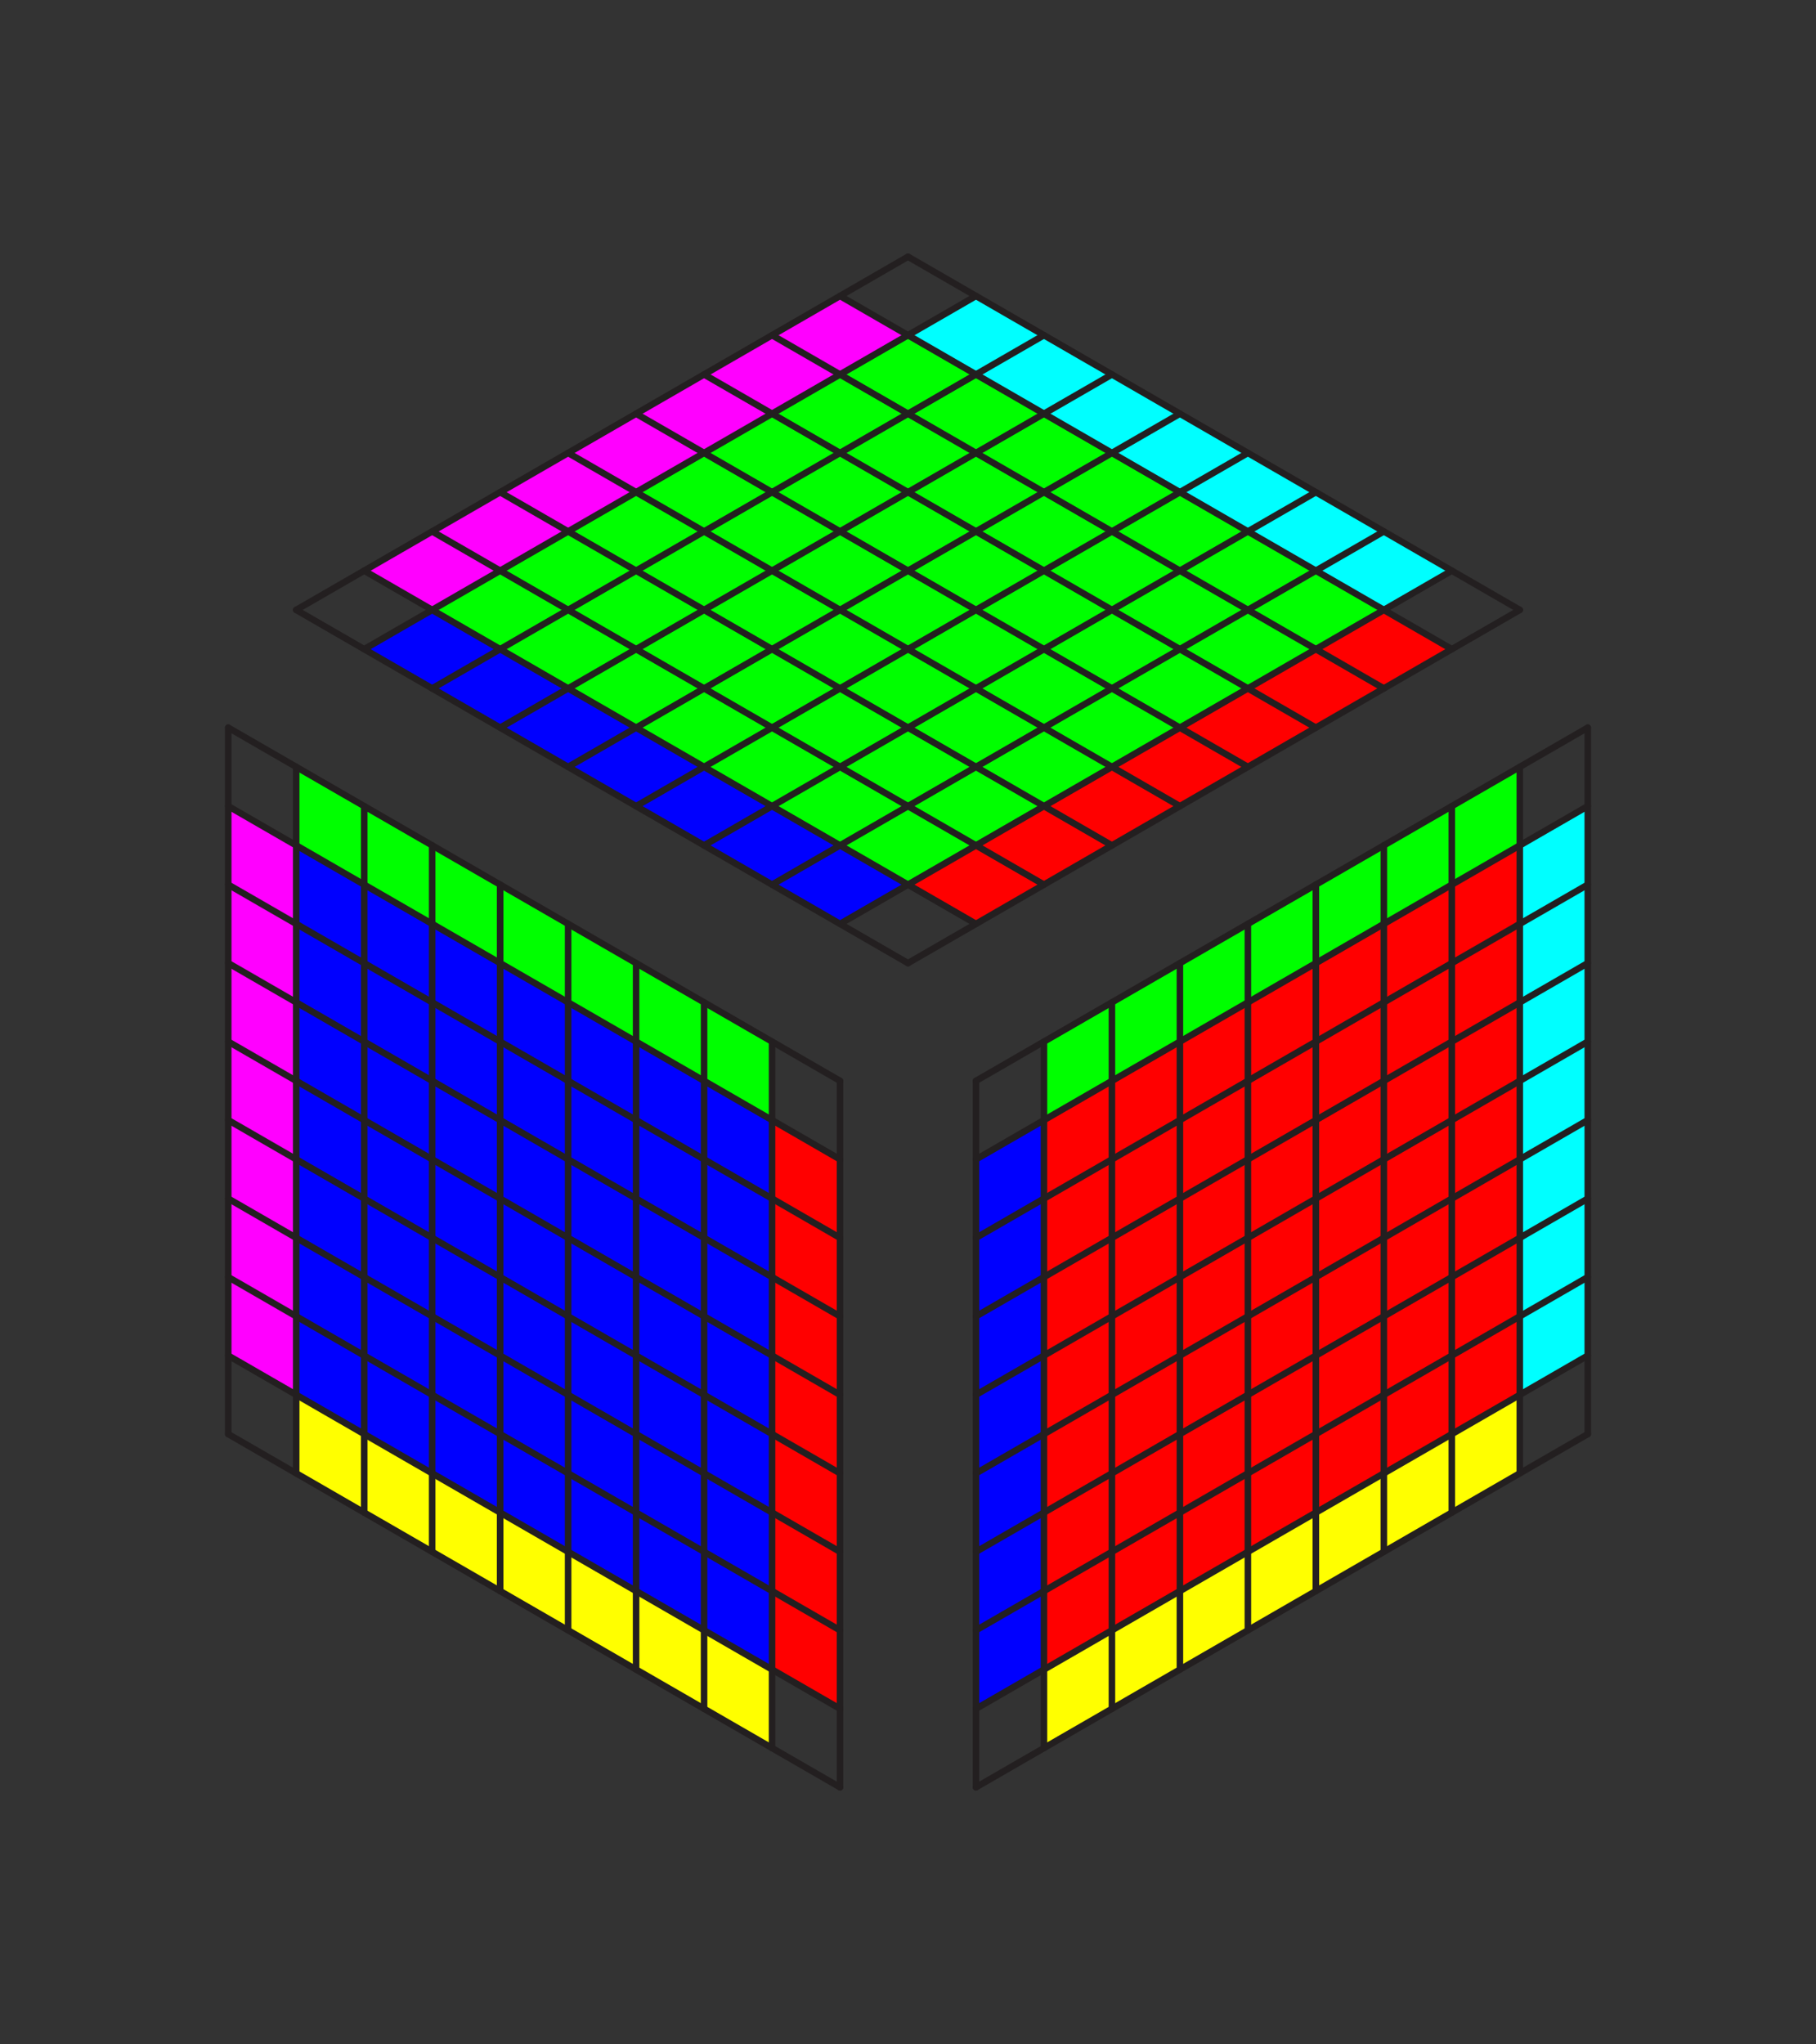 <?xml version="1.0" encoding="utf-8"?>
<!-- Generator: Adobe Illustrator 15.1.0, SVG Export Plug-In . SVG Version: 6.00 Build 0)  -->
<svg version="1.2" baseProfile="tiny" id="Layer_1" xmlns="http://www.w3.org/2000/svg" xmlns:xlink="http://www.w3.org/1999/xlink"
	 x="0px" y="0px" width="277.629px" height="312.499px" viewBox="0 0 277.629 312.499" overflow="inherit" xml:space="preserve">
<rect x="0" y="0" width="277.629" height="312.499" fill="#333333" stroke="none"/>
<polygon fill="#00FF00" points="159.597,171.25 232.345,129.25 232.345,117.25 159.599,159.25 "/>
<polygon fill="#FFFF00" points="159.599,267.249 232.345,225.249 232.345,213.251 159.599,255.249 "/>
<polygon fill="#0000FF" points="159.599,255.249 159.597,171.25 149.206,177.25 149.206,261.249 "/>
<polygon fill="#00FFFF" points="242.738,207.25 242.738,123.25 232.345,129.25 232.345,213.251 "/>
<polygon fill="#FF0000" points="159.599,255.249 159.597,171.25 232.345,129.25 232.345,213.251 "/>
<g>
	
		<line fill="none" stroke="#231F20" stroke-linecap="round" stroke-miterlimit="10" x1="149.206" y1="273.249" x2="149.206" y2="165.25"/>
	
		<line fill="none" stroke="#231F20" stroke-linecap="round" stroke-miterlimit="10" x1="159.599" y1="267.249" x2="159.599" y2="159.25"/>
	
		<line fill="none" stroke="#231F20" stroke-linecap="round" stroke-miterlimit="10" x1="169.99" y1="261.249" x2="169.99" y2="153.25"/>
	
		<line fill="none" stroke="#231F20" stroke-linecap="round" stroke-miterlimit="10" x1="180.384" y1="255.249" x2="180.384" y2="147.25"/>
	
		<line fill="none" stroke="#231F20" stroke-linecap="round" stroke-miterlimit="10" x1="190.775" y1="249.249" x2="190.775" y2="141.25"/>
	
		<line fill="none" stroke="#231F20" stroke-linecap="round" stroke-miterlimit="10" x1="201.168" y1="243.249" x2="201.168" y2="135.25"/>
	
		<line fill="none" stroke="#231F20" stroke-linecap="round" stroke-miterlimit="10" x1="211.561" y1="237.249" x2="211.561" y2="129.25"/>
	
		<line fill="none" stroke="#231F20" stroke-linecap="round" stroke-miterlimit="10" x1="221.953" y1="231.249" x2="221.953" y2="123.25"/>
	
		<line fill="none" stroke="#231F20" stroke-linecap="round" stroke-miterlimit="10" x1="232.345" y1="225.249" x2="232.345" y2="117.25"/>
	
		<line fill="none" stroke="#231F20" stroke-linecap="round" stroke-miterlimit="10" x1="242.738" y1="219.249" x2="242.738" y2="111.25"/>
</g>
<g>
	
		<line fill="none" stroke="#231F20" stroke-linecap="round" stroke-miterlimit="10" x1="242.738" y1="111.249" x2="149.206" y2="165.249"/>
	
		<line fill="none" stroke="#231F20" stroke-linecap="round" stroke-miterlimit="10" x1="242.738" y1="123.25" x2="149.206" y2="177.25"/>
	
		<line fill="none" stroke="#231F20" stroke-linecap="round" stroke-miterlimit="10" x1="242.738" y1="135.249" x2="149.206" y2="189.249"/>
	
		<line fill="none" stroke="#231F20" stroke-linecap="round" stroke-miterlimit="10" x1="242.738" y1="147.25" x2="149.206" y2="201.25"/>
	
		<line fill="none" stroke="#231F20" stroke-linecap="round" stroke-miterlimit="10" x1="242.738" y1="159.249" x2="149.206" y2="213.249"/>
	
		<line fill="none" stroke="#231F20" stroke-linecap="round" stroke-miterlimit="10" x1="242.738" y1="171.25" x2="149.207" y2="225.249"/>
	
		<line fill="none" stroke="#231F20" stroke-linecap="round" stroke-miterlimit="10" x1="242.738" y1="183.25" x2="149.206" y2="237.249"/>
	
		<line fill="none" stroke="#231F20" stroke-linecap="round" stroke-miterlimit="10" x1="242.738" y1="195.25" x2="149.207" y2="249.249"/>
	
		<line fill="none" stroke="#231F20" stroke-linecap="round" stroke-miterlimit="10" x1="242.738" y1="207.25" x2="149.206" y2="261.249"/>
	
		<line fill="none" stroke="#231F20" stroke-linecap="round" stroke-miterlimit="10" x1="242.738" y1="219.249" x2="149.207" y2="273.249"/>
</g>
<polygon fill="#00FF00" points="45.283,117.25 45.284,129.25 118.03,171.25 118.03,159.25 "/>
<polygon fill="#FFFF00" points="45.283,213.249 45.283,225.249 118.03,267.249 118.028,255.249 "/>
<polygon fill="#FF0000" points="128.422,177.25 118.03,171.25 118.028,255.249 128.422,261.249 "/>
<polygon fill="#FF00FF" points="45.284,129.25 34.891,123.25 34.892,207.25 45.283,213.249 "/>
<polygon fill="#0000FF" points="45.284,129.25 45.283,213.249 118.028,255.249 118.03,171.25 "/>
<g>
	
		<line fill="none" stroke="#231F20" stroke-linecap="round" stroke-miterlimit="10" x1="34.892" y1="219.249" x2="34.892" y2="111.25"/>
	
		<line fill="none" stroke="#231F20" stroke-linecap="round" stroke-miterlimit="10" x1="45.283" y1="225.249" x2="45.283" y2="117.25"/>
	
		<line fill="none" stroke="#231F20" stroke-linecap="round" stroke-miterlimit="10" x1="55.677" y1="231.249" x2="55.677" y2="123.25"/>
	
		<line fill="none" stroke="#231F20" stroke-linecap="round" stroke-miterlimit="10" x1="66.068" y1="237.249" x2="66.068" y2="129.25"/>
	
		<line fill="none" stroke="#231F20" stroke-linecap="round" stroke-miterlimit="10" x1="76.461" y1="243.249" x2="76.461" y2="135.25"/>
	
		<line fill="none" stroke="#231F20" stroke-linecap="round" stroke-miterlimit="10" x1="86.854" y1="249.249" x2="86.854" y2="141.25"/>
	
		<line fill="none" stroke="#231F20" stroke-linecap="round" stroke-miterlimit="10" x1="97.246" y1="255.249" x2="97.246" y2="147.25"/>
	
		<line fill="none" stroke="#231F20" stroke-linecap="round" stroke-miterlimit="10" x1="107.638" y1="261.249" x2="107.638" y2="153.25"/>
	
		<line fill="none" stroke="#231F20" stroke-linecap="round" stroke-miterlimit="10" x1="118.03" y1="267.249" x2="118.03" y2="159.25"/>
	
		<line fill="none" stroke="#231F20" stroke-linecap="round" stroke-miterlimit="10" x1="128.423" y1="273.249" x2="128.423" y2="165.25"/>
</g>
<g>
	
		<line fill="none" stroke="#231F20" stroke-linecap="round" stroke-miterlimit="10" x1="34.892" y1="111.25" x2="128.422" y2="165.249"/>
	
		<line fill="none" stroke="#231F20" stroke-linecap="round" stroke-miterlimit="10" x1="34.891" y1="123.25" x2="128.422" y2="177.25"/>
	
		<line fill="none" stroke="#231F20" stroke-linecap="round" stroke-miterlimit="10" x1="34.892" y1="135.25" x2="128.422" y2="189.249"/>
	
		<line fill="none" stroke="#231F20" stroke-linecap="round" stroke-miterlimit="10" x1="34.892" y1="147.25" x2="128.422" y2="201.25"/>
	
		<line fill="none" stroke="#231F20" stroke-linecap="round" stroke-miterlimit="10" x1="34.892" y1="159.25" x2="128.422" y2="213.249"/>
	
		<line fill="none" stroke="#231F20" stroke-linecap="round" stroke-miterlimit="10" x1="34.892" y1="171.25" x2="128.422" y2="225.249"/>
	
		<line fill="none" stroke="#231F20" stroke-linecap="round" stroke-miterlimit="10" x1="34.892" y1="183.25" x2="128.422" y2="237.249"/>
	
		<line fill="none" stroke="#231F20" stroke-linecap="round" stroke-miterlimit="10" x1="34.892" y1="195.251" x2="128.422" y2="249.249"/>
	
		<line fill="none" stroke="#231F20" stroke-linecap="round" stroke-miterlimit="10" x1="34.892" y1="207.25" x2="128.422" y2="261.249"/>
	
		<line fill="none" stroke="#231F20" stroke-linecap="round" stroke-miterlimit="10" x1="34.892" y1="219.251" x2="128.422" y2="273.249"/>
</g>
<polygon fill="#0000FF" points="66.069,93.25 55.675,99.25 128.421,141.25 138.814,135.249 "/>
<polygon fill="#00FFFF" points="149.208,45.25 138.814,51.25 211.562,93.249 221.953,87.25 "/>
<polygon fill="#FF0000" points="211.562,93.249 138.814,135.249 149.206,141.25 221.95,99.248 "/>
<polygon fill="#FF00FF" points="128.421,45.25 55.675,87.25 66.069,93.25 138.814,51.25 "/>
<polygon fill="#00FF00" points="138.814,51.25 211.562,93.249 138.814,135.249 66.069,93.25 "/>
<g>
	
		<line fill="none" stroke="#231F20" stroke-linecap="round" stroke-miterlimit="10" x1="138.813" y1="39.25" x2="232.345" y2="93.25"/>
	
		<line fill="none" stroke="#231F20" stroke-linecap="round" stroke-miterlimit="10" x1="128.421" y1="45.25" x2="221.953" y2="99.25"/>
	
		<line fill="none" stroke="#231F20" stroke-linecap="round" stroke-miterlimit="10" x1="118.029" y1="51.25" x2="211.559" y2="105.25"/>
	
		<line fill="none" stroke="#231F20" stroke-linecap="round" stroke-miterlimit="10" x1="107.638" y1="57.25" x2="201.167" y2="111.25"/>
	
		<line fill="none" stroke="#231F20" stroke-linecap="round" stroke-miterlimit="10" x1="97.244" y1="63.25" x2="190.775" y2="117.25"/>
	
		<line fill="none" stroke="#231F20" stroke-linecap="round" stroke-miterlimit="10" x1="86.853" y1="69.25" x2="180.384" y2="123.249"/>
	
		<line fill="none" stroke="#231F20" stroke-linecap="round" stroke-miterlimit="10" x1="76.46" y1="75.25" x2="169.992" y2="129.25"/>
	
		<line fill="none" stroke="#231F20" stroke-linecap="round" stroke-miterlimit="10" x1="66.068" y1="81.25" x2="159.599" y2="135.249"/>
	
		<line fill="none" stroke="#231F20" stroke-linecap="round" stroke-miterlimit="10" x1="55.675" y1="87.25" x2="149.206" y2="141.25"/>
	
		<line fill="none" stroke="#231F20" stroke-linecap="round" stroke-miterlimit="10" x1="45.283" y1="93.249" x2="138.813" y2="147.249"/>
</g>
<g>
	
		<line fill="none" stroke="#231F20" stroke-linecap="round" stroke-miterlimit="10" x1="138.813" y1="39.25" x2="45.283" y2="93.25"/>
	
		<line fill="none" stroke="#231F20" stroke-linecap="round" stroke-miterlimit="10" x1="149.206" y1="45.25" x2="55.675" y2="99.25"/>
	
		<line fill="none" stroke="#231F20" stroke-linecap="round" stroke-miterlimit="10" x1="159.599" y1="51.25" x2="66.068" y2="105.25"/>
	
		<line fill="none" stroke="#231F20" stroke-linecap="round" stroke-miterlimit="10" x1="169.992" y1="57.25" x2="76.46" y2="111.25"/>
	
		<line fill="none" stroke="#231F20" stroke-linecap="round" stroke-miterlimit="10" x1="180.384" y1="63.25" x2="86.853" y2="117.25"/>
	
		<line fill="none" stroke="#231F20" stroke-linecap="round" stroke-miterlimit="10" x1="190.775" y1="69.25" x2="97.244" y2="123.249"/>
	
		<line fill="none" stroke="#231F20" stroke-linecap="round" stroke-miterlimit="10" x1="201.167" y1="75.25" x2="107.636" y2="129.25"/>
	
		<line fill="none" stroke="#231F20" stroke-linecap="round" stroke-miterlimit="10" x1="118.028" y1="135.249" x2="211.559" y2="81.25"/>
	
		<line fill="none" stroke="#231F20" stroke-linecap="round" stroke-miterlimit="10" x1="221.953" y1="87.25" x2="128.421" y2="141.25"/>
	
		<line fill="none" stroke="#231F20" stroke-linecap="round" stroke-miterlimit="10" x1="232.345" y1="93.249" x2="138.813" y2="147.249"/>
</g>
</svg>
